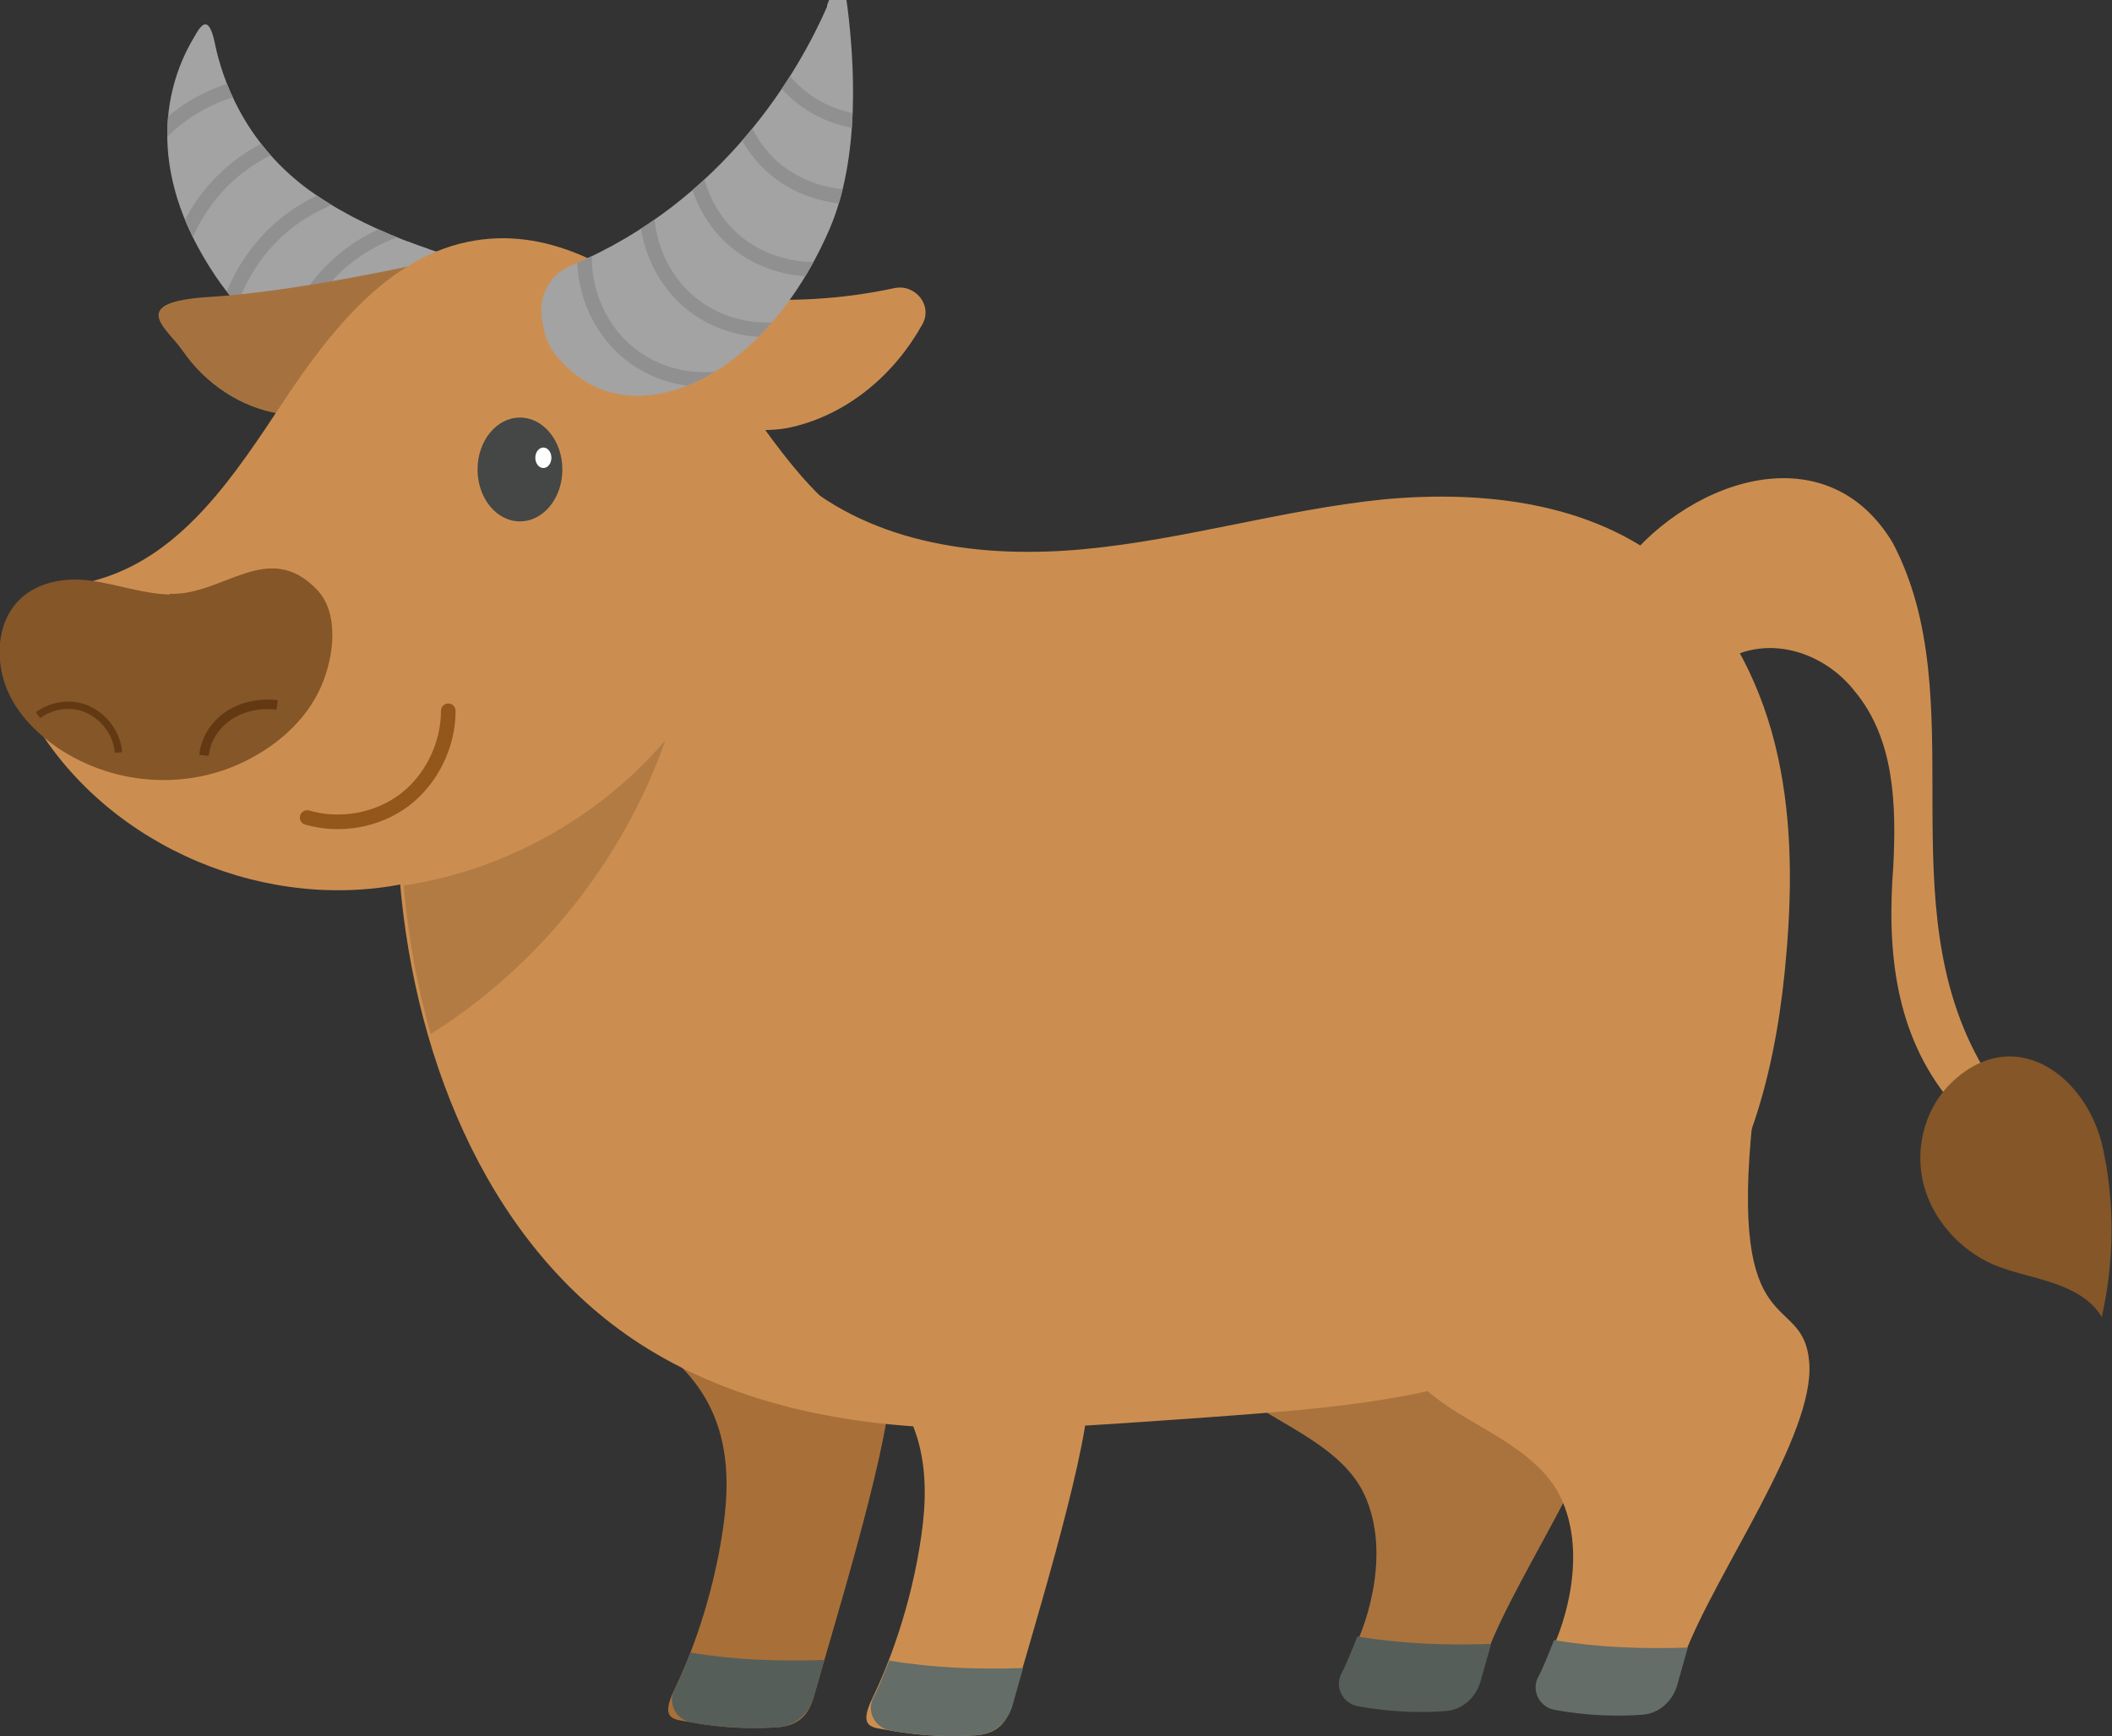 <?xml version="1.0" encoding="UTF-8"?>
<svg id="_레이어_2" data-name="레이어 2" xmlns="http://www.w3.org/2000/svg" width="866.4" height="712.2" xmlns:xlink="http://www.w3.org/1999/xlink" viewBox="0 0 288.8 237.4">
  <rect x="0" y="0" width="288.8" height="237.4" fill="#333333" stroke="none"/>
  <defs>
    <clipPath id="clippath">
      <path d="m67.2,39.4c1.2-.8.8-2.7-.6-3-5.7-1.4-16.8-4.7-25-10.9-8.2-6.3-11.2-14.6-12.2-19.5s-2.3-1.8-3.1-.5c-3.2,5.5-7,17.2,3.2,32.3,6.8,10,15.7,13.4,18.3,14.4s1.1.1,1.6-.2l17.8-12.5Z" fill="#a3a3a3" stroke-width="0"/>
    </clipPath>
    <clipPath id="clippath-1">
      <path d="m113.1.9c-3.8,8.7-14,26.6-35,35.4-2.9,1.2-4.5,4.2-4,7.3s1.2,4.4,3.1,6.3c9.1,9.1,20.9.7,20.9.7,0,0,9.1-4.9,15.3-19.2,4.3-9.9,3.4-23,2.5-30.3s-2.2-1.7-2.8-.4Z" fill="#a3a3a3" stroke-width="0"/>
    </clipPath>
  </defs>
  <g id="Layer_3" data-name="Layer 3">
    <g>
      <g>
        <path d="m67.2,39.4c1.2-.8.8-2.7-.6-3-5.7-1.4-16.8-4.7-25-10.9-8.2-6.3-11.2-14.6-12.2-19.5s-2.3-1.8-3.1-.5c-3.2,5.5-7,17.2,3.2,32.3,6.8,10,15.7,13.4,18.3,14.4s1.1.1,1.6-.2l17.8-12.5Z" fill="#a3a3a3"/>
        <g clip-path="url(#clippath)">
          <path d="m27.8,46.9c7.5.8,15.8,1.5,22.3-3s5.3-4.7,7.2-7.7,4.1-7,3.8-10.9-3.2-1.9-3,0c.3,3.5-1.6,6.8-3.5,9.6s-4,5.2-6.7,6.9c-6,3.7-13.5,2.9-20.2,2.1s-1.9,2.8,0,3h0Z" fill="#a3a3a3" stroke-width="0"/>
          <path d="m63,30.1c-6.1-.3-12.3,2-16.8,6.1s-7.4,10-7.7,16.2" fill="none" stroke="#919090" stroke-miterlimit="10" stroke-width="2"/>
          <path d="m54.8,25.4c-6.1-.3-12.3,2-16.8,6.1s-7.4,10-7.7,16.2" fill="none" stroke="#919090" stroke-miterlimit="10" stroke-width="2"/>
          <path d="m48,17.9c-6.1-.3-12.3,2-16.8,6.1s-7.4,10-7.7,16.2" fill="none" stroke="#919090" stroke-miterlimit="10" stroke-width="2"/>
          <path d="m44.4,11.9c-5.9-1.5-12.4-.5-17.7,2.6-5.3,3.1-9.2,8.4-10.8,14.3" fill="none" stroke="#919090" stroke-miterlimit="10" stroke-width="2"/>
        </g>
      </g>
      <path d="m56.9,36.2s-16.6,3.7-28.2,4.4-5.8,4.3-3.7,7.4c3.1,4.5,8,7.8,13.4,8.6,8.1,1.2,16.8-3.4,20.3-10.8l-1.7-9.6Z" fill="#a5723f" stroke-width="0"/>
      <g>
        <path d="m203.4,225.9c4.3-11.4,17.9-30.1,17.1-40.1-.9-9.9-11.1-1.9-7.7-33.6l-50.8,26c-.2,6.3,5.2,11.3,10.6,14.6,5.4,3.3,11.8,6.3,14.2,12.1,3.7,8.8-1,19.1-1,19.1l17.6,1.9Z" fill="#aa733d" stroke-width="0"/>
        <path d="m185.6,223.8c-.8,2-1.5,3.8-2.2,5.1-.9,1.8.2,4,2.2,4.4,4.8.9,9,.9,11.9.7,2.3-.1,4.2-1.7,4.9-3.9.4-1.4.9-3.2,1.5-5.3-6.1.2-12.2,0-18.2-1Z" fill="#565e59" stroke-width="0"/>
      </g>
      <path d="m113.5,69.1c-7.9-7.1-12.5-17-20.1-24.5-7.6-7.5-17.9-13.5-28.5-11.7-11.6,1.9-19.7,12.3-26.2,22.1-6.5,9.8-13.5,20.6-24.8,24.1-3.1,1-6.4,1.4-8.9,3.5-2.5,2.1-3.4,5.7-3,8.9.4,3.2,1.9,6.2,3.8,9,11,16.6,33,24.9,52.2,19.7l55.4-51.1Z" fill="#cc8e50" stroke-width="0"/>
      <g>
        <path d="m92.2,186c6.7,6.1,8,13.8,6.7,22.8-1.4,9.9-4.6,18-6.7,22.3s.2,4,2.2,4.4c4.8.9,9,.9,11.9.7s4.2-1.7,4.9-3.9c2.2-7.9,10.1-33.3,10.5-42.1l-29.5-4.2Z" fill="#a87038" stroke-width="0"/>
        <path d="m94.4,226c-.8,2-1.5,3.8-2.2,5.1-.9,1.8.2,4,2.2,4.4,4.8.9,9,.9,11.9.7,2.3-.1,4.2-1.7,4.9-3.9.4-1.4.9-3.2,1.5-5.3-6.1.2-12.2,0-18.2-1Z" fill="#565e59" stroke-width="0"/>
      </g>
      <path d="m54.5,118.1c1.6,25.1,11.5,51.1,32,65,11.1,7.5,24.4,10.9,37.7,11.9,13.2,1,26.5-.2,39.8-1.1,11.9-.9,23.9-1.6,35.5-4.7,11.6-3.1,22.8-8.7,30.6-17.9,9.5-11.2,13-26.4,14.2-41.2.8-9.5.7-19.2-1.6-28.4-2.3-9.2-7-18-14.2-24.1-10.7-8.9-25.6-10.6-39.4-9.3-13.7,1.4-27.1,5.5-40.9,6.8s-28.6-.6-39.2-9.7l-54.5,52.7Z" fill="#cc8e50" stroke-width="0"/>
      <g>
        <path d="m119.3,187.1c6.7,6.1,8,13.8,6.7,22.8-1.4,9.9-4.6,18-6.7,22.3s.2,4,2.2,4.4c4.8.9,9,.9,11.9.7s4.2-1.7,4.9-3.9c2.2-7.9,10.1-33.3,10.5-42.1l-29.5-4.2Z" fill="#cc8e50" stroke-width="0"/>
        <path d="m121.6,227.1c-.8,2-1.5,3.8-2.2,5.1-.9,1.8.2,4,2.2,4.4,4.8.9,9,.9,11.9.7,2.3-.1,4.2-1.7,4.9-3.9.4-1.4.9-3.2,1.5-5.3-6.1.2-12.2,0-18.2-1Z" fill="#646d68" stroke-width="0"/>
      </g>
      <g>
        <path d="m230.3,226.4c4.3-11.4,17.9-30.1,17.1-40.1s-11.1-1.9-7.7-33.6l-50.8,26c-.2,6.3,5.2,11.3,10.6,14.6s11.8,6.3,14.2,12.1c3.7,8.8-1,19.1-1,19.1l17.6,1.9Z" fill="#cc8e50" stroke-width="0"/>
        <path d="m212.5,224.3c-.8,2-1.5,3.8-2.2,5.1-.9,1.8.2,4,2.2,4.4,4.8.9,9,.9,11.9.7,2.3-.1,4.2-1.7,4.9-3.9.4-1.4.9-3.2,1.5-5.3-6.1.2-12.2,0-18.2-1Z" fill="#646d68" stroke-width="0"/>
      </g>
      <path d="m266.6,150.7c1.4-1.6,3-3.2,4.6-4.7-13.3-22.6-1.1-50.4-12.4-71.8-9.4-15.6-29-8.1-37.6,4.1-1.1,2.6,1,5.1,2.4,7.2,1.9,2.1,4.9,8.2,7.4,7.9h0c2.4-.9,4.3-3.5,7-4.1,5.7-2,12,.6,15.6,5.2,5.5,6.6,5.7,15.6,5.3,23.9-.9,11.6.2,23,7.8,32.2Z" fill="#cc8e50" stroke-width="0"/>
      <path d="m266.4,148.5c-3.4,3.6-4.6,9-3.3,13.7,1.3,4.7,4.9,8.7,9.4,10.7,2.6,1.1,5.4,1.6,8.1,2.5s5.4,2.3,6.8,4.7c1.7-7.5,1.8-15.4.2-22.9-2.1-10.2-12.5-17.8-21.3-8.6Z" fill="#845628" stroke-width="0"/>
      <path d="m79,35.2c13.5,5.9,28.9,7.3,43.3,4.2,2.9-.6,5.3,2.4,3.8,5-3.8,6.8-10.1,12.2-17.8,14s-22.2-2.4-26.3-11.7l-3-11.6Z" fill="#cc8e50" stroke-width="0"/>
      <path d="m23.2,81.3c-3.6-.1-7.2-1.4-10.8-1.9s-7.7.2-10.2,3.1c-2.5,2.9-2.8,7.4-1.5,11.1s4.1,6.5,7.1,8.6c8.1,5.5,18.8,6,27.2,1.1,3.7-2.1,7.1-5.3,8.9-9.4s2.5-10-.5-13.2c-6.7-7.1-12.9.8-20.2.5Z" fill="#845628" stroke-width="0"/>
      <path d="m5.2,97.8c2-1.5,4.8-1.8,7-.7s3.8,3.3,4,5.8" fill="none" stroke="#633913" stroke-miterlimit="10"/>
      <path d="m27.9,103.3c.2-2.1,1.4-4.1,3.3-5.4s4.4-1.8,6.7-1.5" fill="none" stroke="#633913" stroke-miterlimit="10" stroke-width="1.3"/>
      <g>
        <path d="m113.1.9c-3.8,8.7-14,26.6-35,35.4-2.9,1.2-4.5,4.2-4,7.3s1.2,4.4,3.1,6.3c9.1,9.1,20.9.7,20.9.7,0,0,9.1-4.9,15.3-19.2,4.3-9.9,3.4-23,2.5-30.3s-2.2-1.7-2.8-.4Z" fill="#a3a3a3"/>
        <g clip-path="url(#clippath-1)">
          <path d="m80.5,31.2c-1.6,5.7.3,12.2,4.6,16.3s10.9,5.5,16.5,3.5" fill="none" stroke="#919090" stroke-miterlimit="10" stroke-width="2"/>
          <path d="m89,24.4c-1.6,5.7.3,12.2,4.6,16.3s10.9,5.5,16.5,3.5" fill="none" stroke="#919090" stroke-miterlimit="10" stroke-width="2"/>
          <path d="m95,17.3c-1.1,5.8,1.2,12.2,5.8,15.9,4.6,3.7,11.3,4.7,16.8,2.4" fill="none" stroke="#919090" stroke-miterlimit="10" stroke-width="2"/>
          <path d="m100.4,7.4c-1.1,5.8,1.2,12.2,5.8,15.9s11.3,4.7,16.8,2.4" fill="none" stroke="#919090" stroke-miterlimit="10" stroke-width="2"/>
          <path d="m103.3-.8c-.4,5.9,2.6,11.9,7.7,15.1s11.8,3.3,16.9.3" fill="none" stroke="#919090" stroke-miterlimit="10" stroke-width="2"/>
        </g>
      </g>
      <path d="m42,111.8c4.5,1.3,9.6.4,13.3-2.4s6-7.5,6-12.2" fill="none" stroke="#93561b" stroke-linecap="round" stroke-linejoin="round" stroke-width="2"/>
      <ellipse cx="71.1" cy="64.2" rx="5.8" ry="7.1" fill="#454746" stroke-width="0"/>
      <path d="m91,101.2c-9,10.6-22,17.8-35.8,19.9.6,6.8,1.8,13.7,3.7,20.3,14.8-9.3,26.3-23.7,32.1-40.2Z" fill="#b27b44" stroke-width="0"/>
      <ellipse cx="74.3" cy="62.6" rx="1.1" ry="1.4" fill="#fff" stroke-width="0"/>
    </g>
  </g>
</svg>